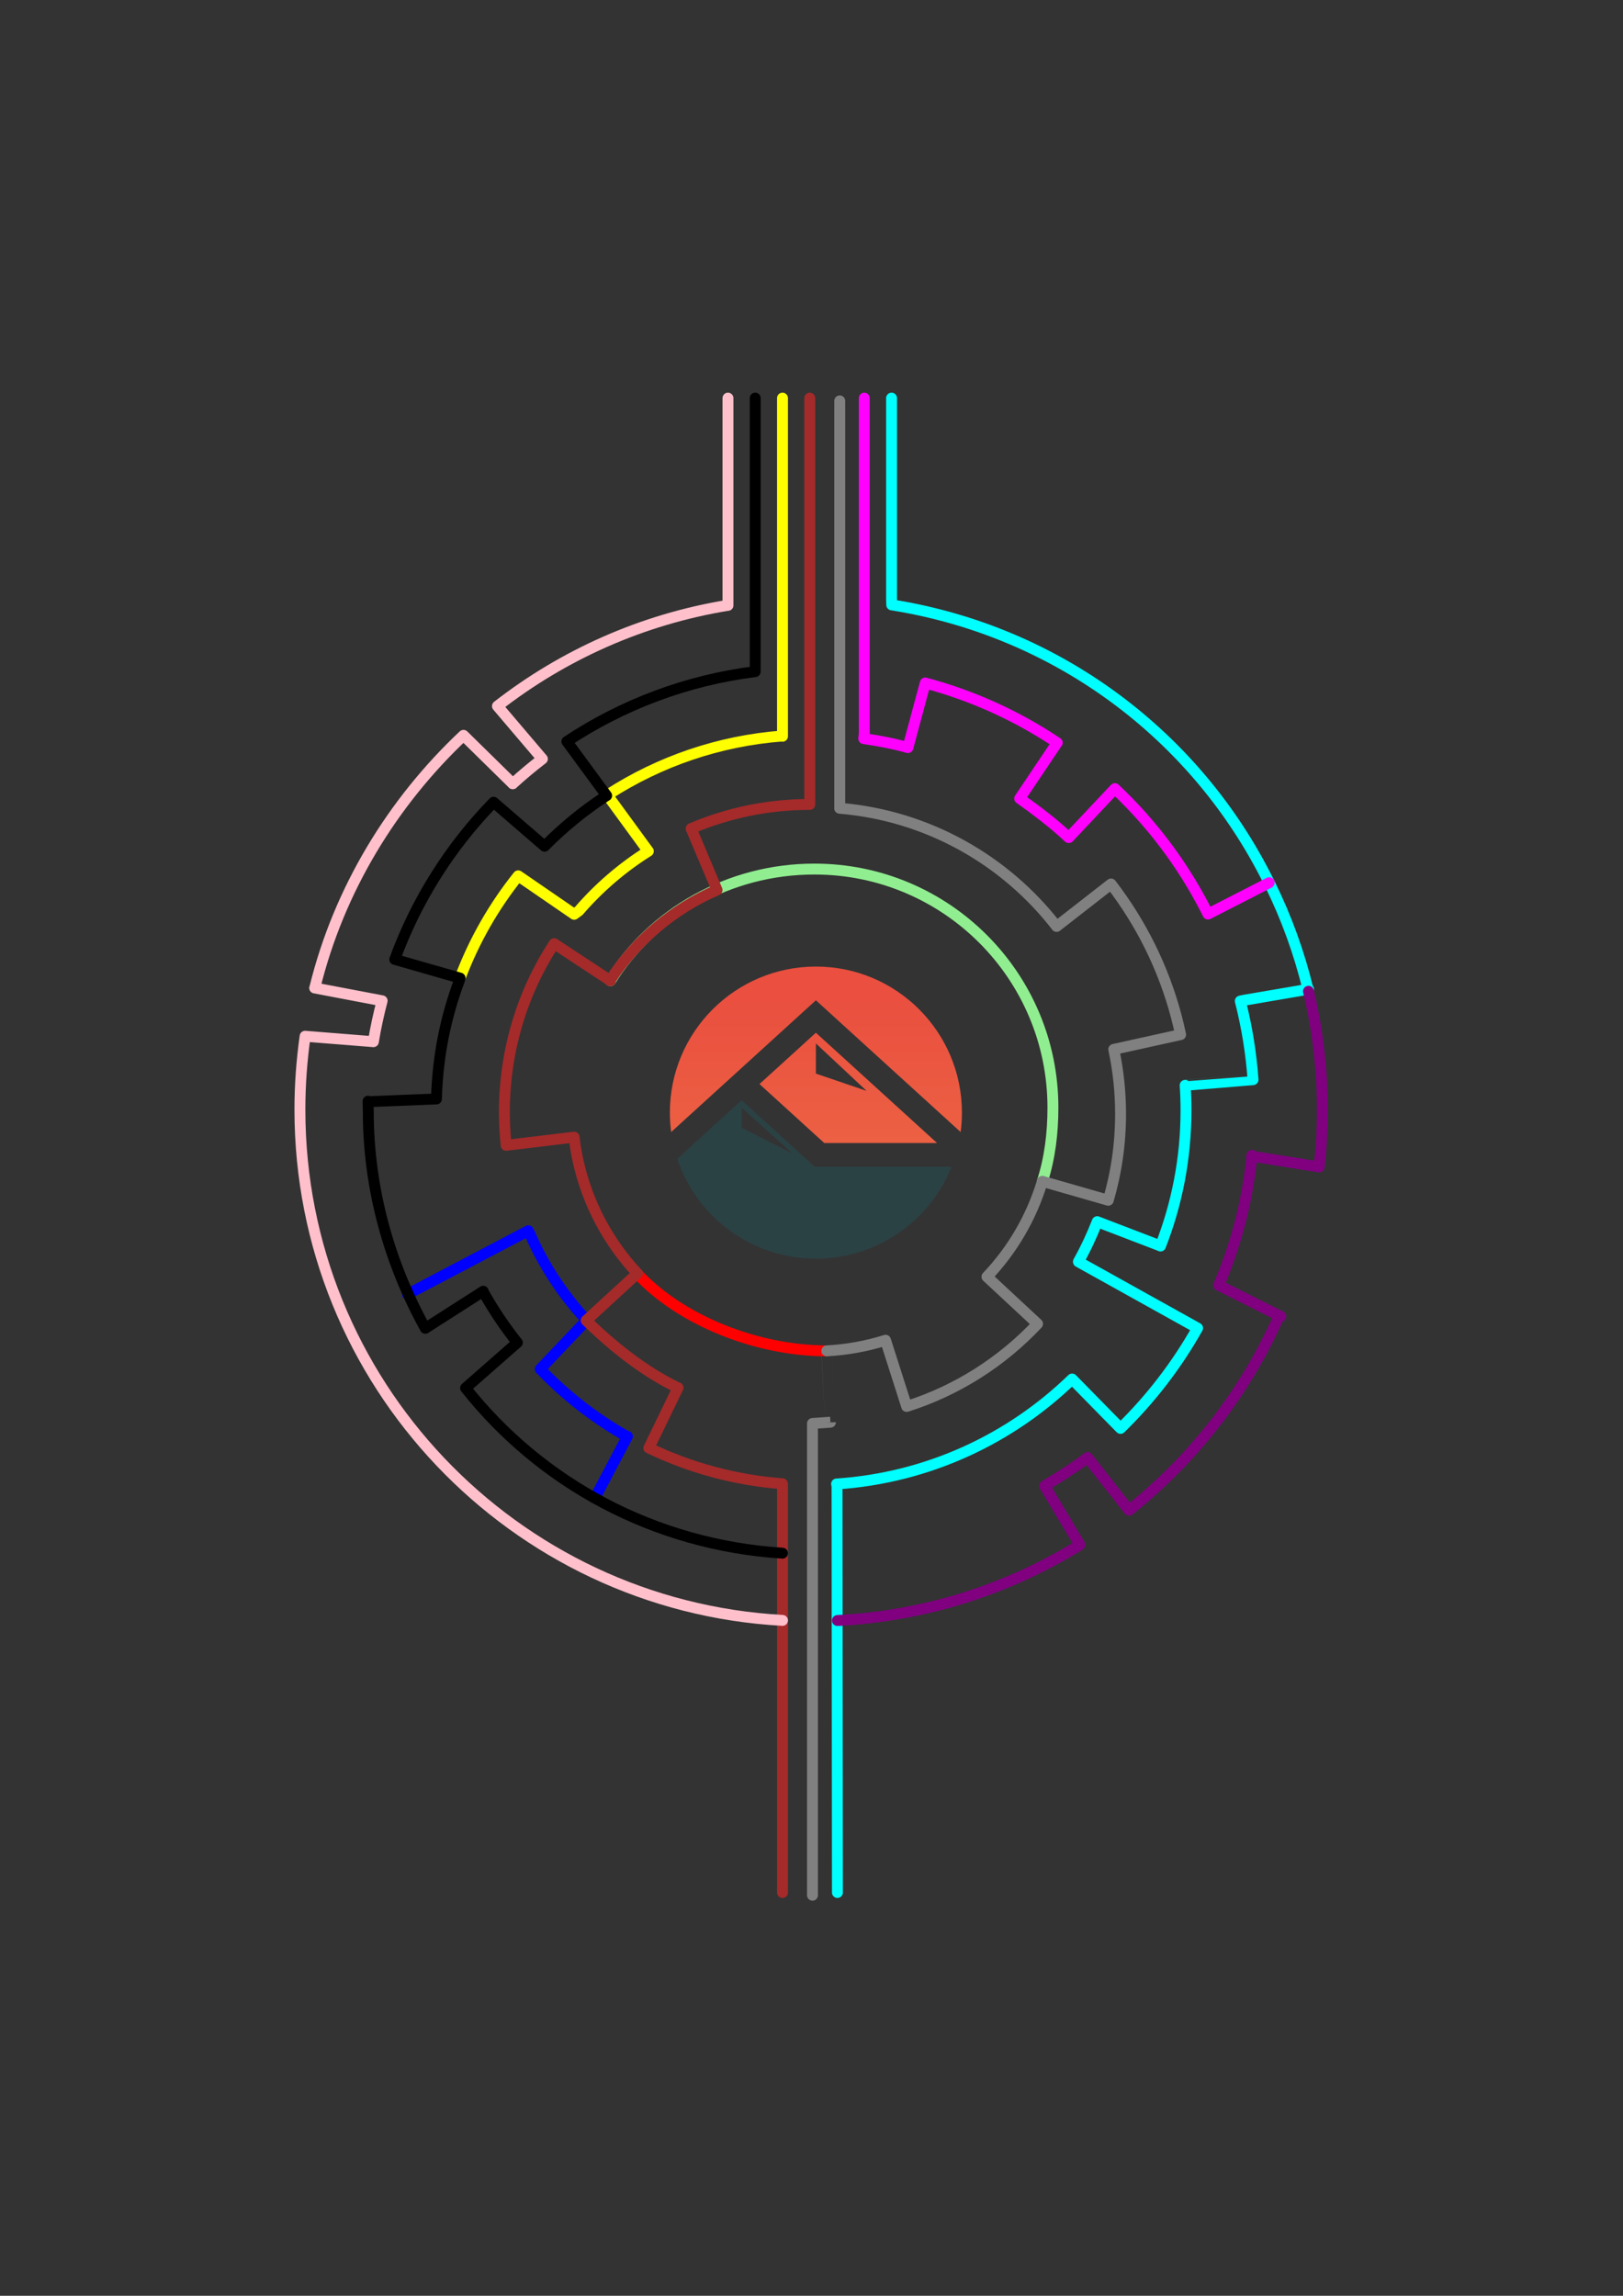 <?xml version="1.0" encoding="utf-8"?>
<!-- Generator: Adobe Illustrator 17.0.0, SVG Export Plug-In . SVG Version: 6.00 Build 0)  -->
<!DOCTYPE svg PUBLIC "-//W3C//DTD SVG 1.1//EN" "http://www.w3.org/Graphics/SVG/1.1/DTD/svg11.dtd">
<svg version="1.1"  id="MazeBase"  xmlns="http://www.w3.org/2000/svg" xmlns:xlink="http://www.w3.org/1999/xlink" x="0px" y="0px"
	 width="595.28px" height="841.89px" viewBox="0 0 595.28 841.89" enable-background="new 0 0 595.28 841.89" xml:space="preserve">

<rect x="0" y="0" width="595.28" height="841.89" fill="#333333" stroke="none"/>

<style>
	path.standartLine {
		fill:none;
		stroke:#364548;
		stroke-width:4;
		stroke-linecap:round;
		stroke-linejoin:round;
		stroke-miterlimit:10;
	}
	path#black {
		stroke:black;
	}

	path#gray {
		stroke:gray;
	}
	path#red {
		stroke:red;
	}
	path#green {
		stroke:lightGreen;
	}
	path#blue {
		stroke:blue;
	}
	path#brown {
		stroke:brown;
	}
	path#yellow {
		stroke:yellow;
	}
	path#cyan {
		stroke:cyan;
	}
	path#magenta {
		stroke:magenta;
	}
	path#purple {
		stroke:purple;
	}
	path#pink {
		stroke:pink;
	}
</style> 
<g id="_x31_2">
	<path class="standartLine" id="red" d="
		M303.254,495.373c-25.41,0-53.55-11.042-69.532-28.342"/>
</g>
<g id="_x39_">
	<path class="standartLine" id="green" d="
		M223.906,359.657c15.444-24.787,43.45-40.964,74.804-40.964c48.313,0,87.478,39.165,87.478,87.478
		c0,9.393-1.132,18.553-3.872,27.034"/>
</g>
<g id="_x31_1">
	<path class="standartLine" id="blue" d="
		M218.194,549.367l11.929-22.64l-0.58-0.166c-11.634-6.627-22.206-14.903-31.399-24.509l0.004-0.002l17.008-17.885l0.084,0.079
		c-8.698-9.319-15.83-20.117-20.98-31.976l-0.496-0.943l-44.299,23.29"/>
</g>
<g id="_x31_0">
	<path class="standartLine" id="yellow" d="
		M168.919,358.18c5.12-13.476,12.297-25.939,21.148-37.004l0.005,0.004l20.525,14.097l1.71-1.255
		c7.339-8.502,15.93-15.893,25.485-21.889l-0.014,0.012l-15.02-20.572l0.412-0.272c18.665-12.016,40.426-19.639,63.822-21.407
		L287,270V146"/>
</g>
<g id="_x31_">
	<path class="standartLine" id="cyan" d="
		M307.149,694L307,545l-0.165-0.812c33.506-2.246,63.724-16.495,86.392-38.483l-0.002-0.002l17.755,18.095l0.007,0.007
		c11.076-10.81,20.614-23.188,28.255-36.777l0.005,0.002l-43.708-24.326l0.005-0.057c2.633-4.666,4.943-9.648,6.898-14.648h-0.001
		l23.198,8.897l0.003,0.031c6.042-15.485,9.357-32.154,9.357-49.778c0-3.136-0.105-6.15-0.312-9.15h-0.005
		c0,0,24.899-2.066,24.9-2.065c-0.703-9.856-2.285-19.551-4.668-28.842l1.374-0.292l23.662-4.047l-0.195,0.039
		c-3.238-13.392-7.913-26.228-13.853-38.325l-0.649-1.31c-26.484-53.314-77.326-91.695-138.182-101.336L327,220v-74"/>
</g>
<g id="_x32_">
	<path class="standartLine" id="magenta" d="
		M317,146v123l-0.209,1.851c5.533,0.779,11.209,1.888,16.209,3.305v0.002l6.366-23.695c17.448,4.648,33.78,12.126,48.397,21.913
		l-0.037,0.001L374,292.824v-0.01c6,4.277,12.407,9.071,17.954,14.322l0.061,0.008l16.894-17.938l0.002-0.003
		c13.415,12.639,24.68,27.534,33.189,44.079l0.966,1.915l22.454-11.499"/>
</g>
<g id="_x33_">
	<path class="standartLine" id="purple" d="
		M479.931,363.514c2.367,9.968,3.939,20.245,4.644,30.759c0.282,4.206,0.425,8.45,0.425,12.728c0,7.071-0.391,14.05-1.154,20.918
		l-24.789-3.935l0.149-0.319c-1.656,16.767-5.86,32.785-12.22,47.662l0.152,0.065l22.647,11.373l-0.604-0.266
		c-12.353,28.05-31.379,52.5-55.067,71.338l-0.073-0.092l-15.136-19.257c-4.918,3.933-15.751,10.424-15.751,10.424l12.921,21.611
		l0.004,0.005c-26.078,16.149-56.411,26.082-88.929,27.731"/>
</g>
<g id="_x34_">
	<path class="standartLine" id="gray" d="
		M308,147v149l-0.033,0.393c32.347,2.695,60.806,19.076,79.571,43.335l-0.004,0.003l19.957-15.558l0.007-0.003
		c10.935,14.197,19.159,30.59,23.895,48.404c0.599,2.254,1.143,4.53,1.629,6.828l-0.005-0.002l-24.515,5.421l0.002,0.001
		c1.636,7.635,2.496,15.556,2.496,23.679c0,10.987-1.575,21.607-4.512,31.645l-0.007-0.002l-24.174-6.94l0.009,0.003
		c-3.983,13.265-11.03,25.204-20.317,34.997l-0.002-0.002l18.554,17.258l0.005,0.005c-12.997,13.852-29.462,24.411-48.009,30.293
		l-0.002-0.006l-7.752-24.275l0.002,0.005c-6.855,2.157-14.073,3.493-21.54,3.893c0-0.001,1.338,26.16,1.338,26.16L298,522v173"/>
</g>
<g id="_x35_">
	<path class="standartLine" id="brown" d="
		M297,146v149c-15.533,0-30.051,3.148-43.51,8.841l9.51,22.532v0.004c-16,6.89-29.837,18.572-39.318,33.279l0.223,0.002
		l-20.653-13.606l-0.002-0.002C191.709,363.715,185,385.042,185,407.718c0,4.075,0.217,8.282,0.639,12.282h0.001l24.93-3h-0.003
		c1.264,10.936,4.6,21.42,9.612,30.902c3.696,6.992,8.303,13.44,13.662,19.12l-0.119,0.009L215,484.241v0.003
		c10,9.743,21.304,18.729,33.57,24.645l0.119-0.001l-10.705,22.095l-0.004,0.003c15.017,7.222,31.548,11.796,48.987,13.118L287,545
		v149"/>
</g>
<g id="_x36_">
</g>
<g id="_x37_">
	<path class="standartLine" id="pink" d="
		M287,594.211c-98.669-5.447-177-87.251-177-187.281c0-9.12,0.651-17.93,1.909-26.93h0.002l25.039,2h-0.003
		c0.822-5,1.897-10,3.213-15h0.003l-24.756-4.706l0.062-0.073c8.85-36.057,28.53-68.086,54.53-92.566v-0.001l18.089,17.767
		l-0.038-0.002c3.498-3.191,7.119-6.232,10.887-9.112l-0.006,0.003l-16.471-19.363l-0.009-0.009
		c24.154-18.796,53.028-31.811,84.546-36.968L267,222v-76"/>
</g>
<g id="_x38_">
	<path class="standartLine" id="black" d="
		M287,569.564C240.032,566.569,198.488,544,170.755,509h0.006l18.998-16.669l-0.007,0.047c-4.657-5.865-8.844-12.094-12.507-18.681
		l-0.008-0.186L156,487.099v0.008c-13-23.527-20.921-50.684-20.921-79.607c0-1.231-0.079-2.458-0.079-3.682v0.188L160.07,403h-0.001
		c0.475-16,3.415-29.952,8.432-43.515l0.241-0.804l-23.948-6.86l-0.003-0.001c7.938-21.766,20.397-41.357,36.24-57.638
		c0,0,18.701,16.14,18.701,16.14l-0.002-0.002c6.767-6.843,14.247-12.979,22.32-18.287l0.447-0.269l-14.577-19.86l-0.001-0.002
		c20.291-13.432,43.772-22.431,69.064-25.617L277,245v-99"/>
</g>
<g id="clock3">
</g>
<g id="clock2">
</g>
<g id="clock1">
</g>
<g id="logo">
	<g>
		<defs>
			<path id="SVGID_1_" d="M299.249,382.636v11.068l18.587,6.328L299.249,382.636z M298.174,379.688l0.074-0.067l0.501-0.455
				l0.5-0.456l44.446,40.452h-41.371l-23.76-21.625l18.342-16.694L298.174,379.688z M352.336,415.133
				c0.314-2.363,0.471-4.746,0.471-7.131c0-29.579-23.978-53.557-53.557-53.557c-29.579,0-53.557,23.978-53.557,53.557
				c0,2.385,0.156,4.768,0.471,7.131l53.087-48.318L352.336,415.133z"/>
		</defs>
		<clipPath id="SVGID_2_">
			<use xlink:href="#SVGID_1_"  overflow="visible"/>
		</clipPath>
		<linearGradient id="SVGID_3_" gradientUnits="userSpaceOnUse" x1="299.249" y1="365.942" x2="299.249" y2="418.382">
			<stop  offset="0" style="stop-color:#EA4F3F"/>
			<stop  offset="1" style="stop-color:#EC6043"/>
		</linearGradient>
		<rect x="245.691" y="354.445" clip-path="url(#SVGID_2_)" fill="url(#SVGID_3_)" width="107.115" height="64.717"/>
	</g>
	<path fill-rule="evenodd" clip-rule="evenodd" fill="#2B4245" d="M270.954,404.462l-0.906,0.825l-21.617,19.674
		c7.268,21.8,27.734,36.598,50.817,36.598c21.978,0,41.653-13.418,49.748-33.681h-50.164l-26.804-24.395l-0.299,0.272l-0.299,0.272
		L270.954,404.462z M272.021,406.179l18.762,16.895l-18.762-9.508L272.021,406.179z"/>
</g>
<g id="logo1">
</g>
<g id="logo2">
</g>
<g id="logo3">
</g>
</svg>
